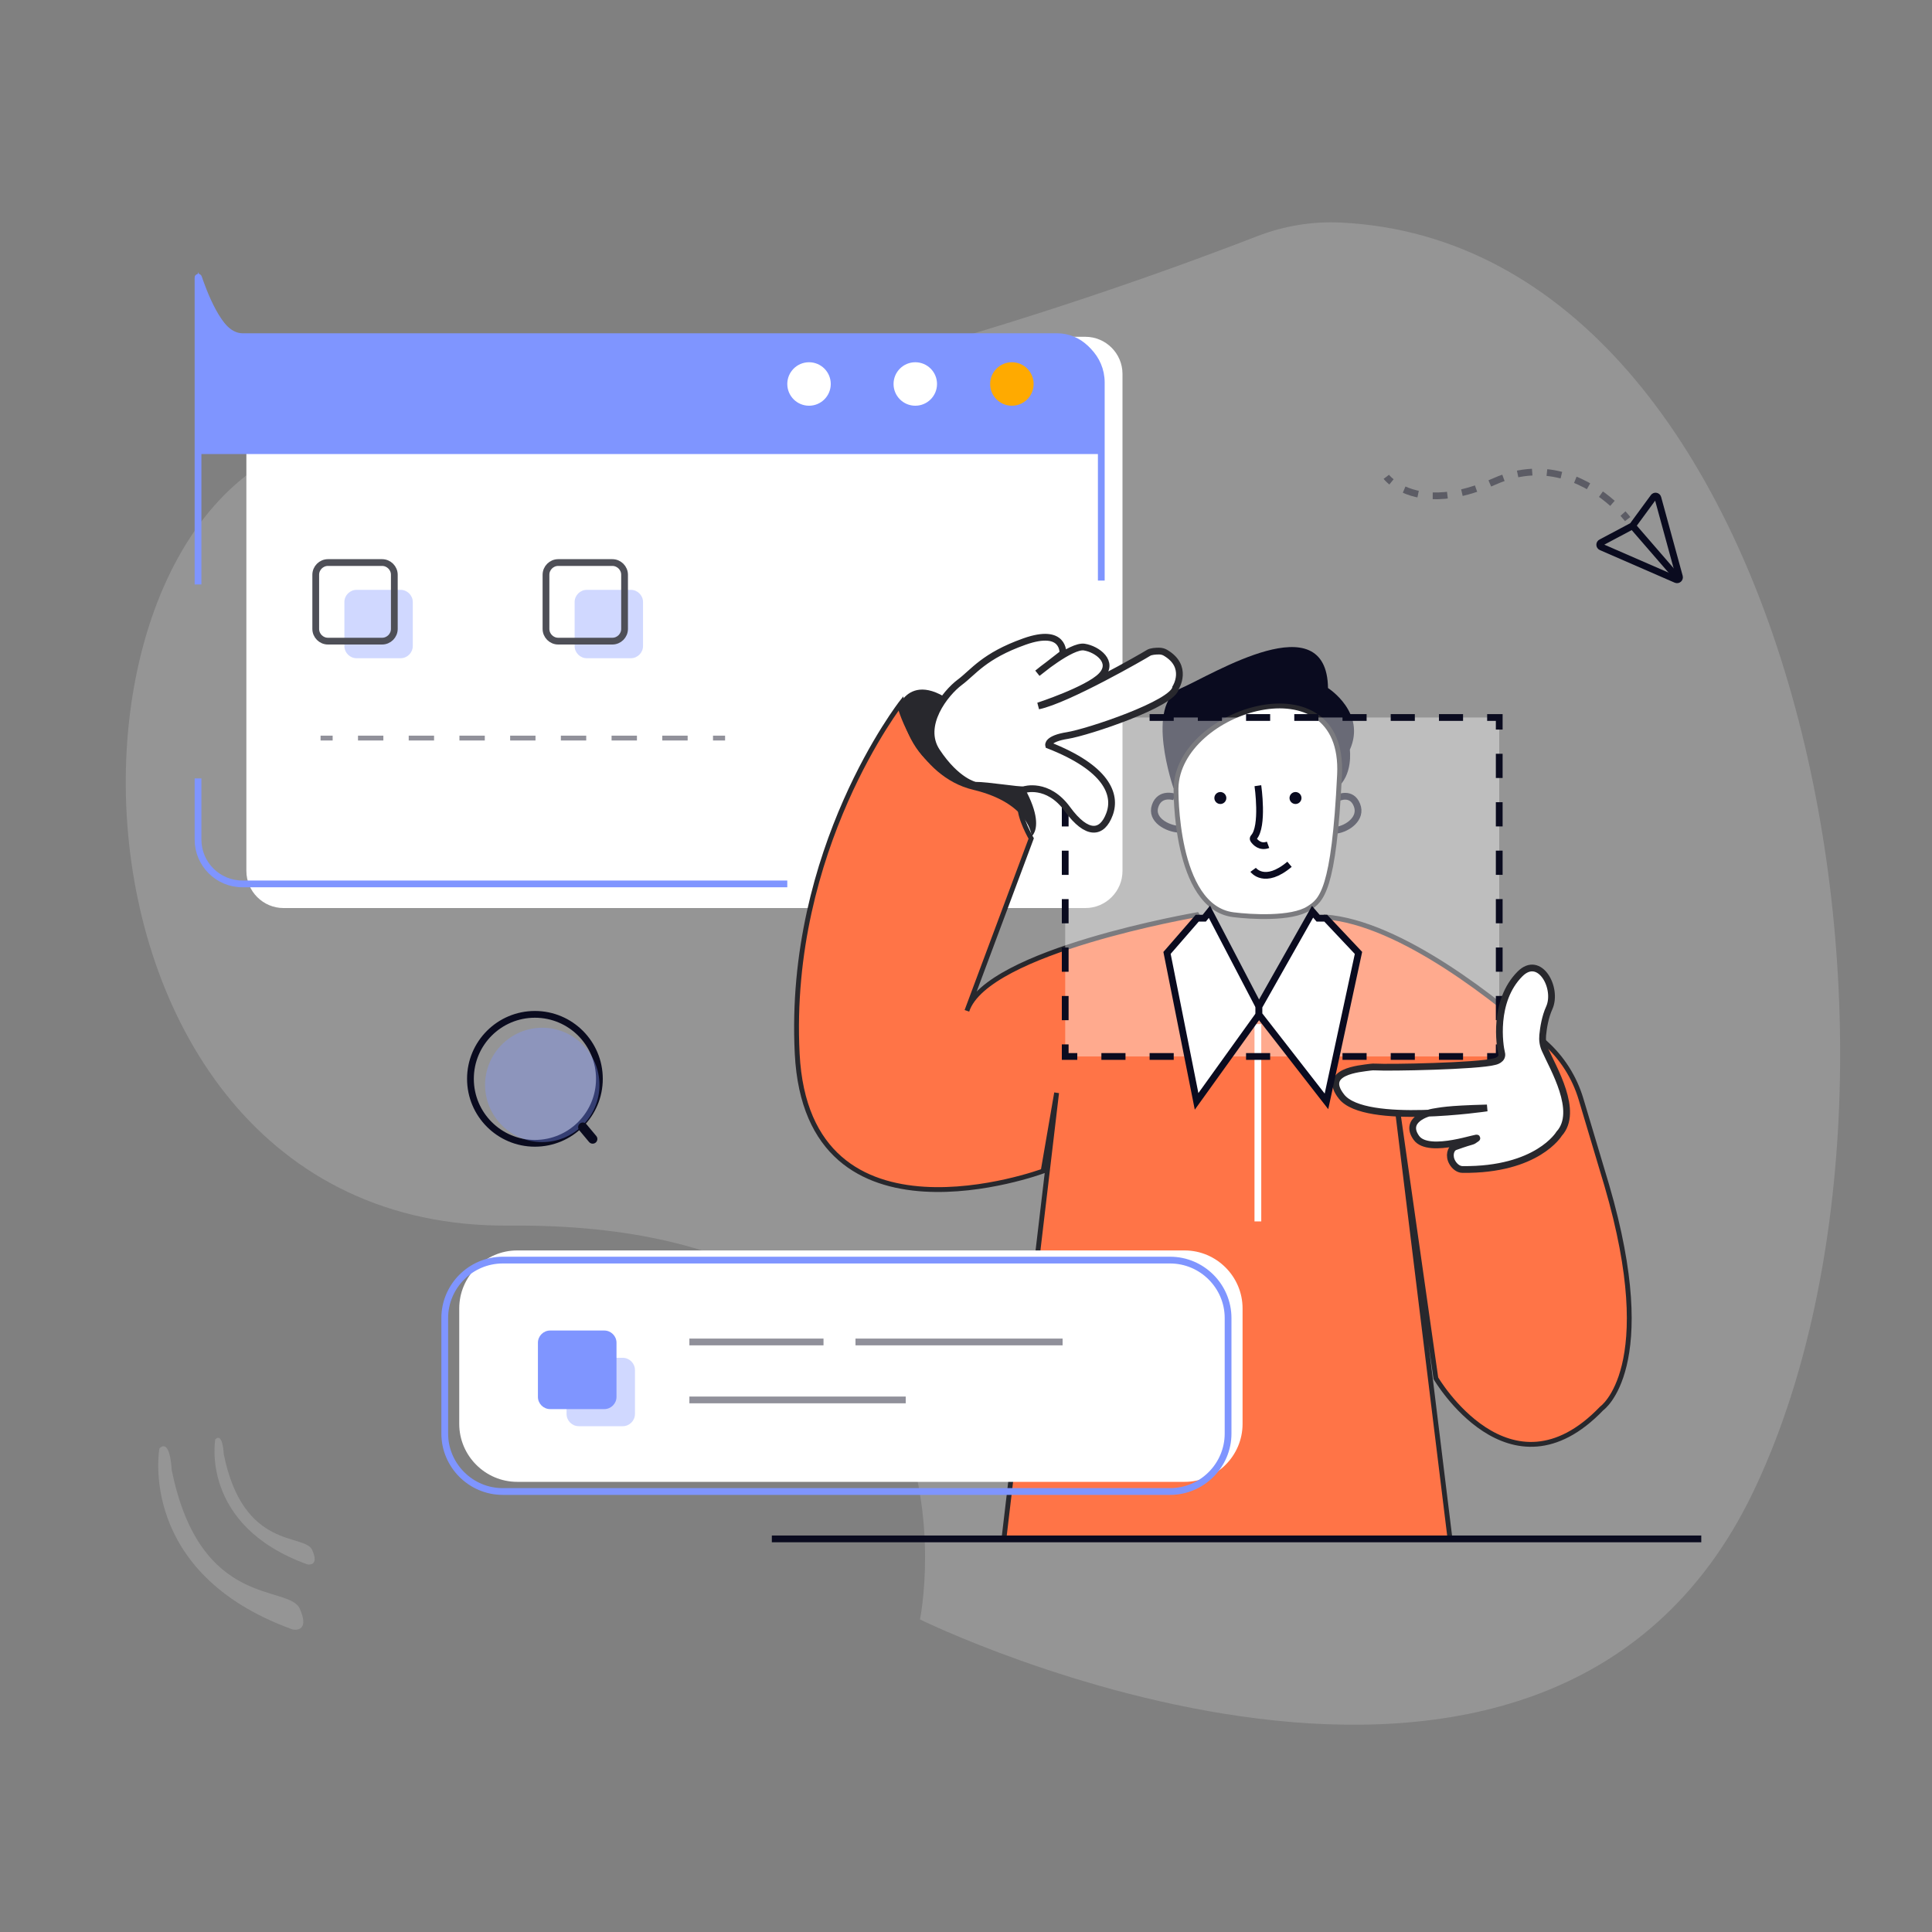 <?xml version="1.0" encoding="utf-8"?>
<!-- Generator: Adobe Illustrator 23.0.2, SVG Export Plug-In . SVG Version: 6.00 Build 0)  -->
<svg version="1.1" id="图层_1" xmlns="http://www.w3.org/2000/svg" xmlns:xlink="http://www.w3.org/1999/xlink" x="0px" y="0px"
	 viewBox="0 0 400 400" style="enable-background:new 0 0 400 400;" xml:space="preserve">
<rect x="0" y="0" width="400" height="400" fill="#808080" stroke="none"/>
<style type="text/css">
	.st0{opacity:0.23;fill:#DADADA;}
	.st1{fill:#FFFFFF;}
	.st2{opacity:0.37;fill:#7F95FF;}
	.st3{fill:none;stroke:#4E4F57;stroke-width:1.4;stroke-miterlimit:10;}
	.st4{opacity:0.45;}
	.st5{fill:none;stroke:#0A0B1F;stroke-miterlimit:10;}
	.st6{fill:none;stroke:#0A0B1F;stroke-miterlimit:10;stroke-dasharray:5.25,5.25;}
	.st7{fill:none;stroke:#7F95FF;stroke-width:1.4;stroke-miterlimit:10;}
	.st8{fill:#7F95FF;}
	.st9{fill:#FFAA00;}
	.st10{fill:none;stroke:#0A0B1F;stroke-width:1.4;stroke-miterlimit:10;}
	.st11{opacity:0.41;}
	.st12{fill:none;stroke:#0A0B1F;stroke-width:1.4;stroke-miterlimit:10;stroke-dasharray:3.047,3.047;}
	.st13{fill:#FF7447;stroke:#28282D;stroke-miterlimit:10;}
	.st14{fill:none;stroke:#FFFFFF;stroke-width:1.4;stroke-miterlimit:10;}
	.st15{fill:#010048;}
	.st16{fill:#0A0B1F;}
	.st17{display:none;fill:none;stroke:#010048;stroke-width:1.4;stroke-miterlimit:10;}
	.st18{fill:#FFFFFF;stroke:#28282D;stroke-miterlimit:10;}
	.st19{opacity:0.39;}
	.st20{fill:none;stroke:#0A0B1F;stroke-width:1.4;stroke-miterlimit:10;stroke-dasharray:4.992,4.992;}
	.st21{fill:none;stroke:#0A0B1F;stroke-width:1.4;stroke-miterlimit:10;stroke-dasharray:5.014,5.014;}
	.st22{fill:#FFFFFF;stroke:#28282D;stroke-width:1.4;stroke-miterlimit:10;}
	.st23{fill:#28282D;}
	.st24{fill:#FFFFFF;stroke:#0A0B1F;stroke-width:1.4;stroke-miterlimit:10;}
	.st25{opacity:0.45;fill:none;stroke:#0A0B1F;stroke-width:1.4;stroke-miterlimit:10;}
</style>
<path class="st0" d="M277.67,46.08c-5.92-0.29-11.83,0.67-17.35,2.81C234.8,58.79,142.03,92.78,79,89.73
	C5.31,86.16,3.5,254.62,105.46,253.75c101.96-0.87,85.01,81.54,85.01,81.54s129.43,63.61,172.55-26.48
	C404.64,221.87,373.03,50.79,277.67,46.08z"/>
<path class="st0" d="M33,299.89c0,0-4.73,25.81,27.57,37.47c0,0,3.76,0.87,1.51-4.27c-2.25-5.15-20.66,0.26-26.53-28.76
	C35.55,304.33,35.28,297.63,33,299.89z"/>
<path class="st0" d="M44.57,298c0,0-3.26,17.82,19.04,25.88c0,0,2.6,0.6,1.04-2.95c-1.55-3.55-14.26,0.18-18.32-19.86
	C46.33,301.07,46.15,296.44,44.57,298z"/>
<path class="st1" d="M224.72,188H58.69c-4.22,0-7.68-3.45-7.68-7.68V77.41c0-4.22,3.45-7.68,7.68-7.68h166.03
	c4.22,0,7.68,3.45,7.68,7.68v102.91C232.4,184.55,228.95,188,224.72,188z"/>
<g>
	<path class="st2" d="M82.93,136.28h-9.1c-1.39,0-2.53-1.14-2.53-2.53v-9.1c0-1.39,1.14-2.53,2.53-2.53h9.1
		c1.39,0,2.53,1.14,2.53,2.53v9.1C85.46,135.14,84.32,136.28,82.93,136.28z"/>
	<path class="st3" d="M79.11,132.74H67.9c-1.39,0-2.53-1.14-2.53-2.53V119c0-1.39,1.14-2.53,2.53-2.53h11.21
		c1.39,0,2.53,1.14,2.53,2.53v11.21C81.64,131.6,80.5,132.74,79.11,132.74z"/>
	<path class="st2" d="M130.6,136.28h-9.1c-1.39,0-2.53-1.14-2.53-2.53v-9.1c0-1.39,1.14-2.53,2.53-2.53h9.1
		c1.39,0,2.53,1.14,2.53,2.53v9.1C133.13,135.14,131.99,136.28,130.6,136.28z"/>
	<path class="st3" d="M126.78,132.74h-11.21c-1.39,0-2.53-1.14-2.53-2.53V119c0-1.39,1.14-2.53,2.53-2.53h11.21
		c1.39,0,2.53,1.14,2.53,2.53v11.21C129.31,131.6,128.17,132.74,126.78,132.74z"/>
	<g class="st4">
		<g>
			<line class="st5" x1="66.37" y1="152.81" x2="68.87" y2="152.81"/>
			<line class="st6" x1="74.12" y1="152.81" x2="144.99" y2="152.81"/>
			<line class="st5" x1="147.62" y1="152.81" x2="150.12" y2="152.81"/>
		</g>
	</g>
	<path class="st7" d="M163,183H50.18c-5.07,0-9.18-4.11-9.18-9.18v-12.66"/>
	<path class="st7" d="M41,121V57.45c0-0.05,0.07-0.07,0.09-0.02C41.84,59.56,45.35,70,50.18,70h168.65c5.07,0,9.18,4.11,9.18,9.18
		v41.02"/>
	<path class="st8" d="M228,94H41l0-37.55c0-0.05,0.07-0.07,0.09-0.02C41.84,58.56,45.35,69,50.18,69h168.65
		c5.07,0,9.18,4.11,9.18,9.18V94z"/>
	<circle class="st9" cx="209.5" cy="79.5" r="4.5"/>
	<circle class="st1" cx="189.5" cy="79.5" r="4.5"/>
	<circle class="st1" cx="167.5" cy="79.5" r="4.5"/>
</g>
<path class="st10" d="M347.71,119.4l-4.46-16.31c-0.11-0.43-0.67-0.52-0.91-0.15l-4.35,5.93l-6.49,3.45
	c-0.4,0.18-0.39,0.76,0.02,0.93l15.5,6.75C347.41,120.16,347.81,119.81,347.71,119.4z"/>
<line class="st10" x1="347.61" y1="119.98" x2="338.19" y2="109.1"/>
<g class="st11">
	<g>
		<path class="st10" d="M336.99,107.47c0,0-0.34-0.44-0.97-1.14"/>
		<path class="st12" d="M333.84,104.21c-4.47-3.95-13.35-9.48-24.47-4.52c-10.65,4.75-16.96,2.83-20.03,0.96"/>
		<path class="st10" d="M288.09,99.77c-0.73-0.6-1.07-1.05-1.07-1.05"/>
	</g>
</g>
<g>
	<path class="st13" d="M247.81,189.39c0,0-43.54,7.46-47.62,19.88l13.31-35.67c0,0-2.48-4.26-2.31-6.74s-7.27-5.32-8.52-5.32
		c-1.24,0-13.49-0.53-15.97-16.15c0,0-23.78,30.34-21.65,72.75s50.92,24.31,50.92,24.31l2.79-16.19l-10.91,92.36h92.36l-11.18-91.16
		l8.25,57.89c0,0,15.3,26.08,34.33,6.25c0,0,12.11-8.38,1.06-46.18l-5.34-17.87c-1.35-4.51-3.91-8.55-7.43-11.68
		c-9.57-8.5-29.84-24.85-45.54-26.03l-13.73,20.56L247.81,189.39z"/>
	<line class="st10" x1="159.8" y1="318.61" x2="352.23" y2="318.61"/>
	<line class="st14" x1="260.43" y1="212.03" x2="260.43" y2="252.88"/>
	<path class="st15" d="M243.48,160.73c0,0,5.22,1.6,6.1-9.23c0,0,10.28,0.66,17.92-2.95l0.89-3.26l-13.84-2.48l-5.32,3.35
		L243.48,160.73z"/>
	<path class="st16" d="M242.97,163.21c0,0-6.08-17.39,1.64-20.76c6.54-2.86,30.08-17.57,30.34,0c0,0,7.98,5.06,4.52,12.78
		c0,0,0.71,5.32-2.75,7.98c0,0,0.09-14.95-9.23-14.66C258.18,148.84,251.76,149.37,242.97,163.21z"/>
	<path class="st10" d="M277.14,165.14c0,0,2.69-1.26,3.8,1.53c1.11,2.79-1.97,4.9-4.22,5.21"/>
	<path class="st17" d="M295.14,150.14c0,0,2.69-1.26,3.8,1.53c1.11,2.79-1.97,4.9-4.22,5.21"/>
	<path class="st10" d="M243.14,165c0,0-3-1.03-3.98,1.85c-0.98,2.88,2.52,4.72,4.97,4.84"/>
	<path class="st18" d="M243.48,163.21c0,0-0.37,24.62,11.86,26.17c3.53,0.45,12.05,0.98,15.61-1.31c2.63-1.68,5.23-3.57,6.39-27.7
		S243.83,146.71,243.48,163.21"/>
	<g class="st19">
		<rect x="220.54" y="148.55" class="st1" width="89.86" height="70.18"/>
	</g>
	<g>
		<g>
			<polyline class="st10" points="310.4,216.23 310.4,218.73 307.9,218.73 			"/>
			<line class="st20" x1="302.91" y1="218.73" x2="225.53" y2="218.73"/>
			<polyline class="st10" points="223.04,218.73 220.54,218.73 220.54,216.23 			"/>
			<line class="st21" x1="220.54" y1="211.22" x2="220.54" y2="153.56"/>
			<polyline class="st10" points="220.54,151.05 220.54,148.55 223.04,148.55 			"/>
			<line class="st20" x1="228.03" y1="148.55" x2="305.4" y2="148.55"/>
			<polyline class="st10" points="307.9,148.55 310.4,148.55 310.4,151.05 			"/>
			<line class="st21" x1="310.4" y1="156.06" x2="310.4" y2="213.72"/>
		</g>
	</g>
	<path class="st22" d="M322.8,234.73c0,0-4.49,7.57-20.01,7.4c-0.89-0.01-1.67-0.69-2.11-1.47c-0.77-1.35-0.36-2.89,0.6-3.23
		c4.39-1.57,3.14-0.82,4.4-1.69s-9.87,3.47-12.45-0.18c-2.62-3.7,2.38-5.17,3.46-5.33c1.46-0.21,2.53-0.62,11.18-0.84
		c0,0-25.26,3.75-30.1-2.32c-4.19-5.26,3.68-5.8,5.95-6.12c0.34-0.05,0.67-0.06,1.01-0.04c2.74,0.18,21.24-0.16,24.72-1.12
		c0,0,1.82-0.35,1.44-1.79c-0.38-1.44-1.83-10.7,3.8-16.35c4.08-4.1,7.91,2.96,6.06,7.03c-0.84,1.84-1.2,4.1-1.35,5.64
		c-0.1,1.04,0.05,2.07,0.48,3.02C321.5,221.05,327.01,230.11,322.8,234.73z"/>
	<path class="st23" d="M185.88,146.58c0,0,3.88,14.14,15.62,16.94c11.75,2.8,12.09,9.63,12.09,9.63s5.59-4.11-10.68-22.39
		C189.47,135.67,185.88,146.58,185.88,146.58z"/>
	<path class="st22" d="M212.01,163.5c0,0,4.88-1.61,8.98,4.01c4.11,5.62,7.21,5.14,8.72,1.06c1.52-4.08-0.58-9.57-12.61-14.28
		c0,0-0.34-1.34,3.89-2.01c4.24-0.67,22.02-6.61,22.42-9.91c0,0,2.77-4.39-2.16-7.25c-0.39-0.22-0.84-0.32-1.28-0.32
		c-0.69,0-1.7,0.06-2.19,0.38c-0.78,0.51-16.78,9.74-22.8,10.98c0,0,10.14-3.32,12.99-6.2c2.84-2.88-0.79-5.57-3.49-5.99
		s-9.69,5.41-9.69,5.41l5.27-4.09c0,0,0.44-5.45-7.97-2.46c-8.41,2.99-10.53,6.31-13.39,8.44c-2.96,2.21-8.32,8.92-4.75,14.31
		c4.15,6.27,7.96,7,7.96,7C204.51,162.56,211.01,163.68,212.01,163.5z"/>
	<path class="st10" d="M260.43,162.67c0,0,1.22,8.45-0.86,10.7c-0.13,0.14-0.16,0.34-0.05,0.49c0.38,0.55,1.39,1.66,3.02,1.05"/>
	<path class="st10" d="M259.45,180.09c0,0,2.35,3.22,7.53-1.15"/>
	<path class="st16" d="M252.66,166.46L252.66,166.46c-0.68,0-1.24-0.56-1.24-1.24l0,0c0-0.68,0.56-1.24,1.24-1.24l0,0
		c0.68,0,1.24,0.56,1.24,1.24l0,0C253.9,165.9,253.34,166.46,252.66,166.46z"/>
	<path class="st16" d="M268.22,166.46L268.22,166.46c-0.68,0-1.24-0.56-1.24-1.24l0,0c0-0.68,0.56-1.24,1.24-1.24l0,0
		c0.68,0,1.24,0.56,1.24,1.24l0,0C269.46,165.9,268.9,166.46,268.22,166.46z"/>
	<polygon class="st24" points="250.4,188.77 249.33,190.1 247.87,190.1 241.62,197.29 247.74,228.03 260.65,210.06 260.65,208.4 	
		"/>
	<polygon class="st24" points="271.75,188.77 272.9,190.1 274.48,190.1 281.26,197.29 274.63,228.03 260.65,210.06 260.65,208.4 	
		"/>
</g>
<path class="st1" d="M245.26,306.8H107.08c-6.6,0-12-5.4-12-12v-23.91c0-6.6,5.4-12,12-12h138.18c6.6,0,12,5.4,12,12v23.91
	C257.26,301.4,251.86,306.8,245.26,306.8z"/>
<path class="st7" d="M242.26,308.8H104.08c-6.6,0-12-5.4-12-12v-23.91c0-6.6,5.4-12,12-12h138.18c6.6,0,12,5.4,12,12v23.91
	C254.26,303.4,248.86,308.8,242.26,308.8z"/>
<line class="st25" x1="142.73" y1="277.84" x2="170.5" y2="277.84"/>
<line class="st25" x1="177.12" y1="277.84" x2="220" y2="277.84"/>
<line class="st25" x1="142.73" y1="289.84" x2="187.52" y2="289.84"/>
<path class="st2" d="M128.93,295.28h-9.1c-1.39,0-2.53-1.14-2.53-2.53v-9.1c0-1.39,1.14-2.53,2.53-2.53h9.1
	c1.39,0,2.53,1.14,2.53,2.53v9.1C131.46,294.14,130.32,295.28,128.93,295.28z"/>
<path class="st8" d="M125.11,291.74H113.9c-1.39,0-2.53-1.14-2.53-2.53V278c0-1.39,1.14-2.53,2.53-2.53h11.21
	c1.39,0,2.53,1.14,2.53,2.53v11.21C127.64,290.6,126.5,291.74,125.11,291.74z"/>
<circle class="st10" cx="110.75" cy="223.36" r="13.35"/>
<path class="st2" d="M112.27,236.46L112.27,236.46c-6.51,0-11.84-5.33-11.84-11.84v0c0-6.51,5.33-11.84,11.84-11.84h0
	c6.51,0,11.84,5.33,11.84,11.84v0C124.12,231.13,118.79,236.46,112.27,236.46z"/>
<path class="st16" d="M123.33,236.56L123.33,236.56c-0.41,0.34-1.03,0.29-1.37-0.12l-2.04-2.44c-0.34-0.41-0.29-1.03,0.12-1.37l0,0
	c0.41-0.34,1.03-0.29,1.37,0.12l2.04,2.44C123.8,235.6,123.74,236.22,123.33,236.56z"/>
</svg>
